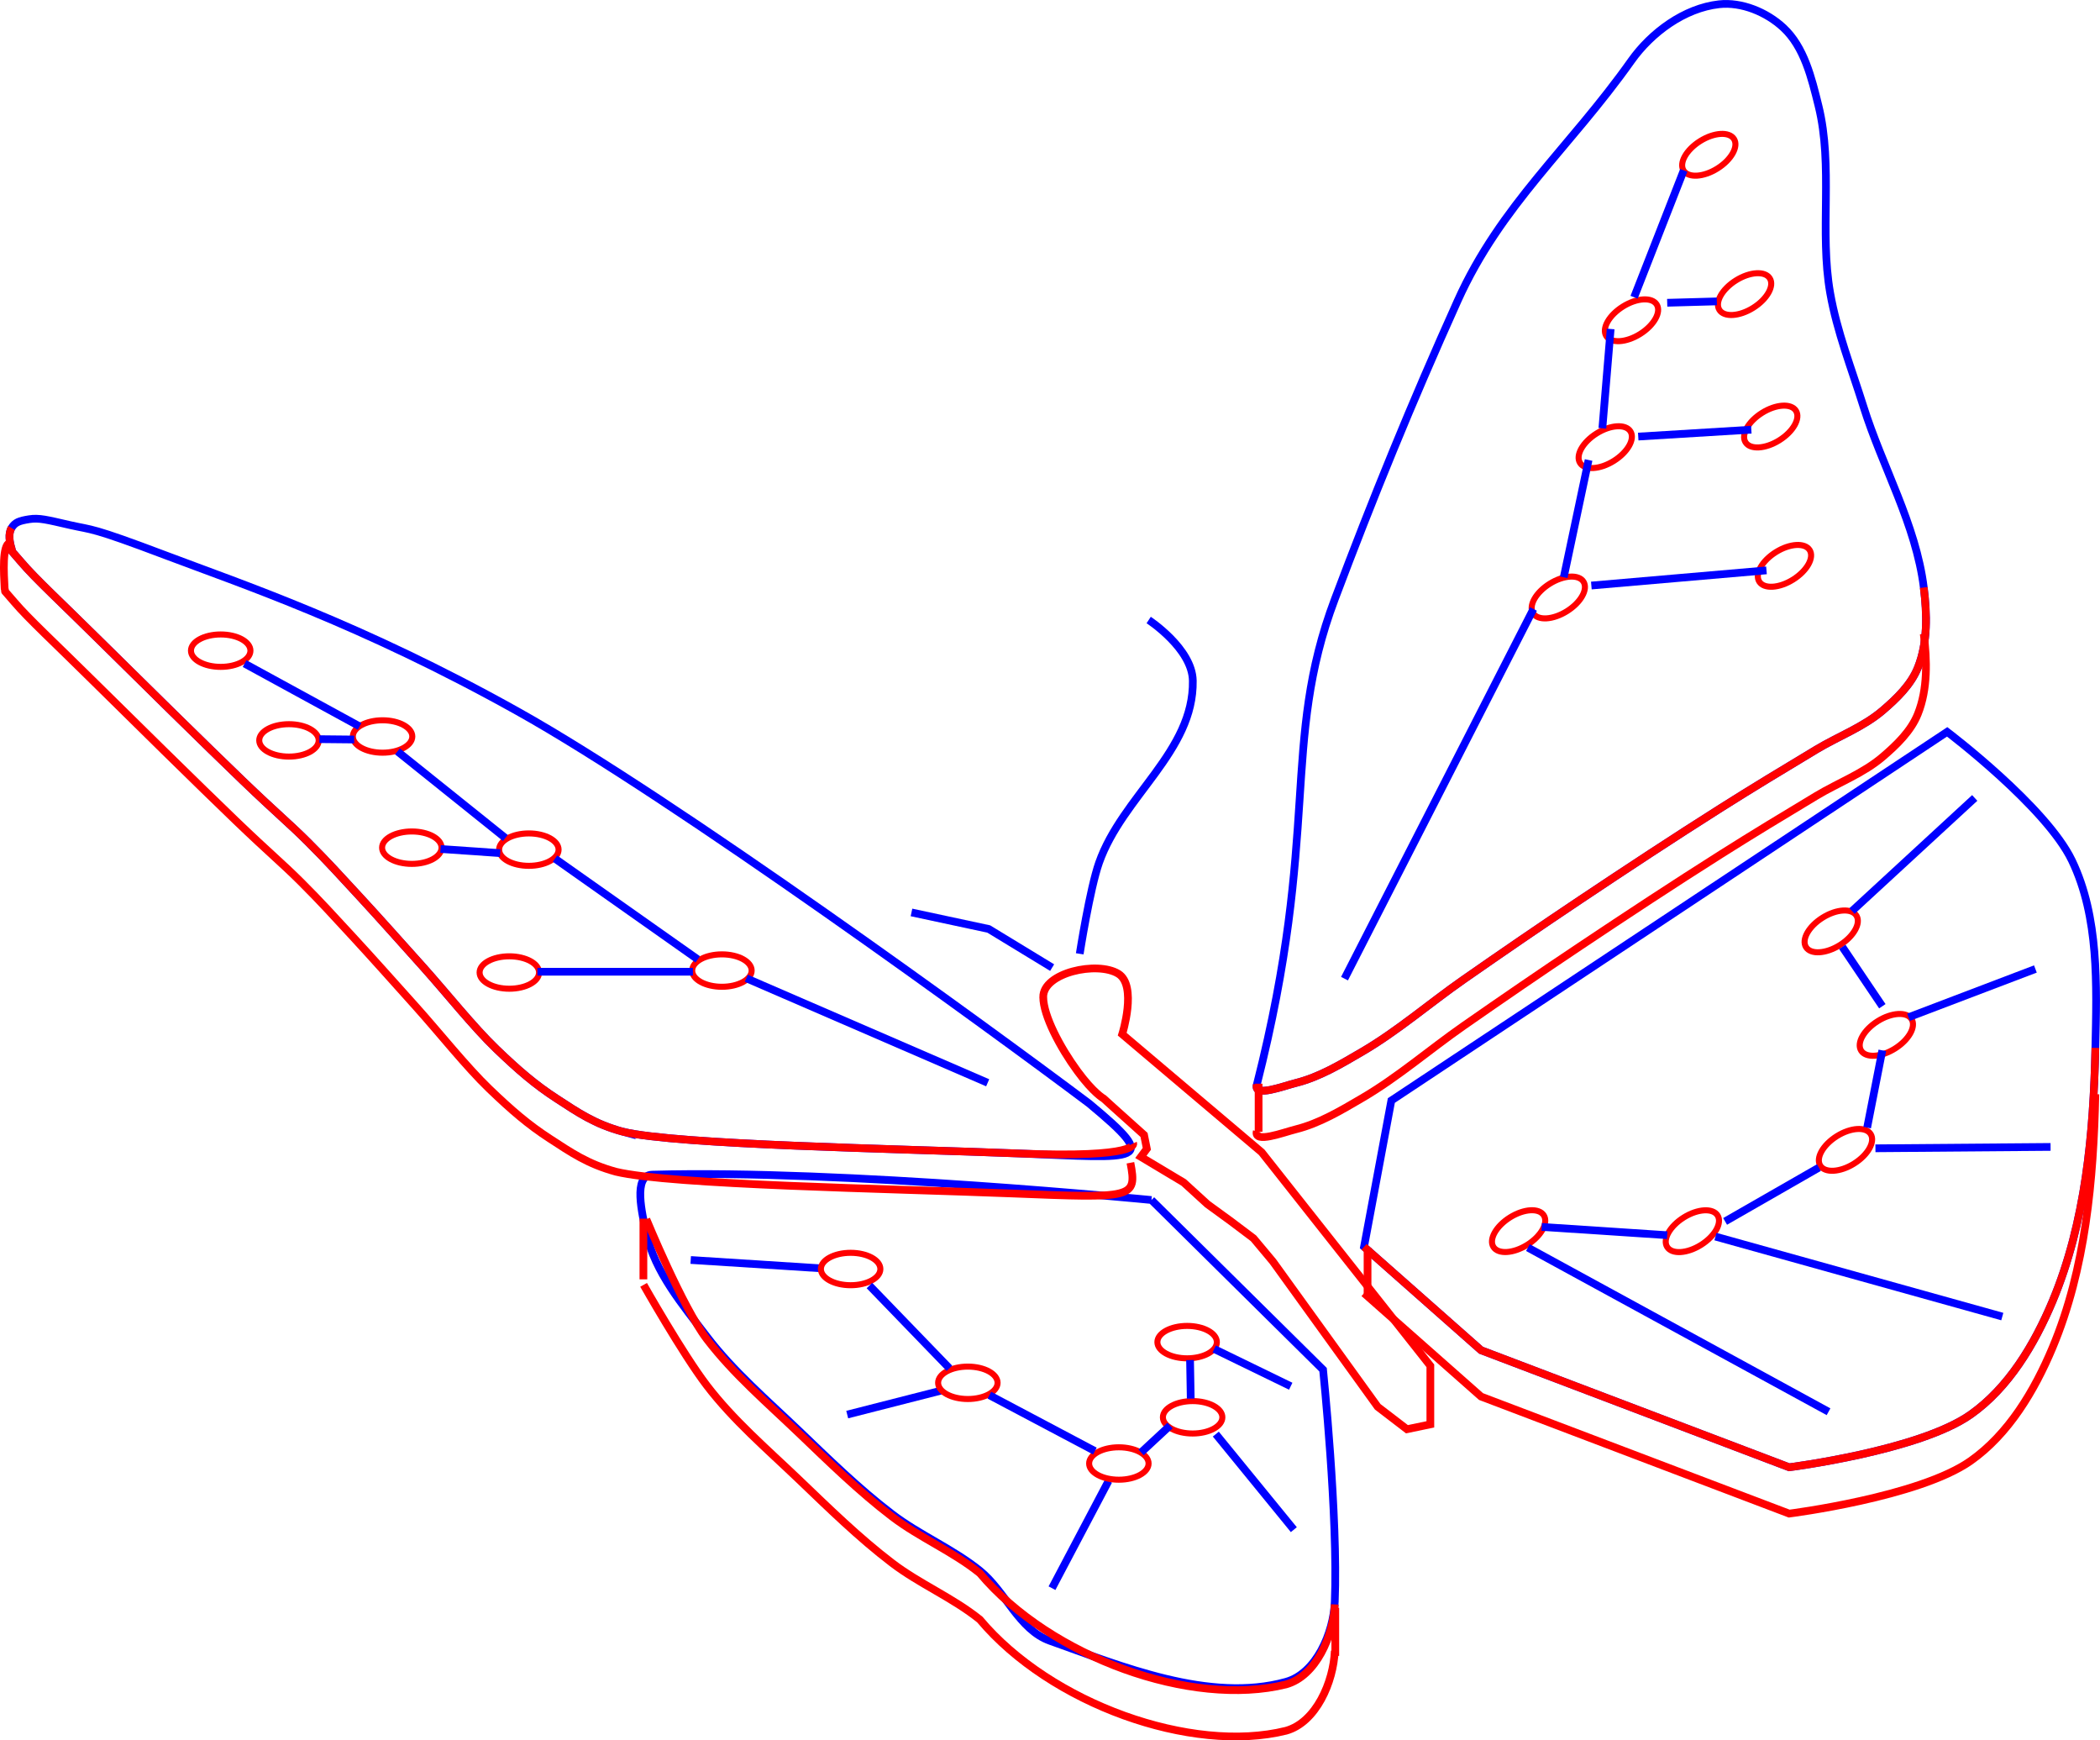 <?xml version="1.0" encoding="UTF-8" standalone="no"?>
<!-- Created with Inkscape (http://www.inkscape.org/) -->

<svg
   xmlns:dc="http://purl.org/dc/elements/1.1/"
   xmlns:cc="http://creativecommons.org/ns#"
   xmlns:rdf="http://www.w3.org/1999/02/22-rdf-syntax-ns#"
   xmlns:svg="http://www.w3.org/2000/svg"
   xmlns="http://www.w3.org/2000/svg"
   xmlns:sodipodi="http://sodipodi.sourceforge.net/DTD/sodipodi-0.dtd"
   xmlns:inkscape="http://www.inkscape.org/namespaces/inkscape"
   width="76.744mm"
   height="63.589mm"
   viewBox="0 0 271.929 225.315"
   id="svg2"
   version="1.1"
   inkscape:version="0.91 r13725"
   sodipodi:docname="wyobutterfly_acr.svg">
  <defs
     id="defs4">
    <inkscape:path-effect
       effect="spiro"
       id="path-effect5989"
       is_visible="true" />
  </defs>
  <sodipodi:namedview
     id="base"
     pagecolor="#ffffff"
     bordercolor="#666666"
     borderopacity="1.0"
     inkscape:pageopacity="0.0"
     inkscape:pageshadow="2"
     inkscape:zoom="0.9899495"
     inkscape:cx="343.30573"
     inkscape:cy="48.286352"
     inkscape:document-units="px"
     inkscape:current-layer="layer1"
     showgrid="false"
     inkscape:window-width="1680"
     inkscape:window-height="1005"
     inkscape:window-x="0"
     inkscape:window-y="1"
     inkscape:window-maximized="1"
     fit-margin-top="0"
     fit-margin-left="0"
     fit-margin-right="0"
     fit-margin-bottom="0" />
  <g
     inkscape:label="Layer 1"
     inkscape:groupmode="layer"
     id="layer1"
     transform="translate(-192.329,-426.022)">
    <g
       id="g6078">
      <path
         sodipodi:nodetypes="czzzzzzzzzzzzzzcsc"
         inkscape:connector-curvature="0"
         id="path4409"
         d="m 272.994,572.54 c -3.691,-1.002 -5.828,-2.501 -8.586,-4.293 -2.759,-1.792 -4.901,-3.628 -7.829,-6.44 -2.928,-2.812 -6.523,-7.324 -9.47,-10.607 -2.947,-3.282 -5.72,-6.401 -8.207,-9.091 -2.487,-2.691 -4.172,-4.559 -6.692,-7.071 -2.52,-2.512 -3.939,-3.616 -8.46,-7.955 -4.521,-4.339 -13.791,-13.461 -18.562,-18.183 -4.77,-4.721 -8.329,-8.009 -10.102,-10.102 -1.773,-2.093 -1.017,-1.002 -1.263,-1.768 -0.245,-0.766 -0.455,-1.915 0,-2.652 0.455,-0.736 0.973,-0.926 2.273,-1.136 1.299,-0.211 2.324,0.078 5.303,0.758 2.98,0.679 2.579,0.207 12.374,3.914 9.795,3.707 25.27,8.861 45.583,20.203 20.313,11.342 61.429,41.317 73.994,50.76 9.455,7.855 6.616,7.098 -9.068,6.476 -15.684,-0.622 -44.214,-1.109 -51.289,-2.814 z"
         style="fill:none;stroke:#0000ff;stroke-width:1px;stroke-linecap:butt;stroke-linejoin:miter;stroke-opacity:1" />
      <path
         sodipodi:nodetypes="sssssssssssssssssss"
         inkscape:connector-curvature="0"
         id="path4411"
         d="m 355.069,566.479 c 8.307,-32.729 3.075,-44.218 10.102,-62.882 4.907,-13.035 9.888,-25.272 15.91,-38.638 5.601,-12.432 14.461,-19.747 22.476,-31.062 2.605,-3.678 6.886,-6.821 11.364,-7.324 2.937,-0.33 6.168,1.019 8.334,3.03 2.706,2.512 3.659,6.517 4.546,10.102 1.945,7.86 0.115,16.269 1.515,24.244 0.88,5.011 2.773,9.792 4.293,14.647 2.466,7.875 6.805,15.298 7.829,23.486 0.429,3.434 0.524,7.14 -0.758,10.354 -0.886,2.223 -2.729,3.999 -4.546,5.556 -2.522,2.16 -5.739,3.342 -8.586,5.051 -4.147,2.489 -8.287,4.991 -12.374,7.576 -6.118,3.868 -12.164,7.849 -18.183,11.869 -5.087,3.398 -10.134,6.855 -15.152,10.354 -4.407,3.073 -8.494,6.632 -13.132,9.344 -2.731,1.597 -5.518,3.274 -8.586,4.041 -1.635,0.409 -5.465,1.886 -5.051,0.253 z"
         style="fill:none;stroke:#0000ff;stroke-width:1px;stroke-linecap:butt;stroke-linejoin:miter;stroke-opacity:1" />
      <path
         sodipodi:nodetypes="cssssssssscc"
         inkscape:connector-curvature="0"
         id="path4413"
         d="m 341.432,581.379 c 0,0 -39.955,-3.967 -64.65,-3.283 -2.537,0.07 -1.299,5.096 -0.758,7.576 1.102,5.05 4.692,9.276 7.829,13.385 3.432,4.495 7.783,8.213 11.869,12.122 3.92,3.75 7.808,7.57 12.122,10.859 3.584,2.733 7.857,4.494 11.364,7.324 3.335,2.691 5.051,7.662 9.091,9.091 9.176,3.246 20.637,8.057 30.557,5.303 3.895,-1.081 6.149,-6.315 6.313,-10.354 0.447,-10.984 -1.515,-30.052 -1.515,-30.052 l -22.223,-21.971"
         style="fill:none;stroke:#0000ff;stroke-width:1px;stroke-linecap:butt;stroke-linejoin:miter;stroke-opacity:1" />
      <path
         sodipodi:nodetypes="cccssssccc"
         inkscape:connector-curvature="0"
         id="path4415"
         d="m 368.958,587.439 3.536,-18.94 71.973,-47.73 c 0,0 12.816,9.689 16.162,16.668 3.522,7.343 3.207,16.101 3.03,24.244 -0.24,11.096 -1.262,22.595 -5.556,32.83 -2.332,5.559 -5.677,11.178 -10.607,14.647 -6.666,4.692 -23.486,6.819 -23.486,6.819 l -39.901,-15.152 z"
         style="fill:none;stroke:#0000ff;stroke-width:1px;stroke-linecap:butt;stroke-linejoin:miter;stroke-opacity:1" />
      <path
         sodipodi:nodetypes="cc"
         inkscape:connector-curvature="0"
         id="path4421"
         d="m 314.157,606.064 -12.122,3.094"
         style="fill:none;stroke:#0000ff;stroke-width:1px;stroke-linecap:butt;stroke-linejoin:miter;stroke-opacity:1" />
      <path
         sodipodi:nodetypes="cc"
         inkscape:connector-curvature="0"
         id="path4423"
         d="m 335.876,617.744 -7.324,13.89"
         style="fill:none;stroke:#0000ff;stroke-width:1px;stroke-linecap:butt;stroke-linejoin:miter;stroke-opacity:1" />
      <path
         sodipodi:nodetypes="cc"
         inkscape:connector-curvature="0"
         id="path4425"
         d="m 349.765,611.683 10.102,12.374"
         style="fill:none;stroke:#0000ff;stroke-width:1px;stroke-linecap:butt;stroke-linejoin:miter;stroke-opacity:1" />
      <path
         sodipodi:nodetypes="cc"
         inkscape:connector-curvature="0"
         id="path4429"
         d="m 298.563,590.217 -16.794,-1.073"
         style="fill:none;stroke:#0000ff;stroke-width:1px;stroke-linecap:butt;stroke-linejoin:miter;stroke-opacity:1" />
      <ellipse
         ry="2.098"
         rx="3.85"
         cy="590.312"
         cx="302.478"
         id="path4431"
         style="fill:none;stroke:#ff0000;stroke-width:0.782;stroke-miterlimit:4;stroke-dasharray:none;stroke-dashoffset:0;stroke-opacity:1" />
      <ellipse
         style="fill:none;stroke:#ff0000;stroke-width:0.782;stroke-miterlimit:4;stroke-dasharray:none;stroke-dashoffset:0;stroke-opacity:1"
         id="ellipse4433"
         cx="317.656"
         cy="605.044"
         rx="3.85"
         ry="2.098" />
      <ellipse
         ry="2.098"
         rx="3.85"
         cy="615.491"
         cx="337.21"
         id="ellipse4435"
         style="fill:none;stroke:#ff0000;stroke-width:0.782;stroke-miterlimit:4;stroke-dasharray:none;stroke-dashoffset:0;stroke-opacity:1" />
      <ellipse
         style="fill:none;stroke:#ff0000;stroke-width:0.782;stroke-miterlimit:4;stroke-dasharray:none;stroke-dashoffset:0;stroke-opacity:1"
         id="ellipse4437"
         cx="346.763"
         cy="609.509"
         rx="3.85"
         ry="2.098" />
      <ellipse
         ry="2.098"
         rx="3.85"
         cy="599.776"
         cx="346.049"
         id="ellipse4439"
         style="fill:none;stroke:#ff0000;stroke-width:0.782;stroke-miterlimit:4;stroke-dasharray:none;stroke-dashoffset:0;stroke-opacity:1" />
      <path
         inkscape:connector-curvature="0"
         id="path4441"
         d="m 349.554,600.666 9.911,4.821"
         style="fill:none;stroke:#0000ff;stroke-width:1px;stroke-linecap:butt;stroke-linejoin:miter;stroke-opacity:1" />
      <path
         inkscape:connector-curvature="0"
         id="path4443"
         d="m 304.911,592.451 10.357,10.714"
         style="fill:none;stroke:#0000ff;stroke-width:1px;stroke-linecap:butt;stroke-linejoin:miter;stroke-opacity:1" />
      <path
         inkscape:connector-curvature="0"
         id="path4445"
         d="m 320.446,606.648 13.661,7.232"
         style="fill:none;stroke:#0000ff;stroke-width:1px;stroke-linecap:butt;stroke-linejoin:miter;stroke-opacity:1" />
      <path
         inkscape:connector-curvature="0"
         id="path4447"
         d="m 340.089,614.059 3.75,-3.482"
         style="fill:none;stroke:#0000ff;stroke-width:1px;stroke-linecap:butt;stroke-linejoin:miter;stroke-opacity:1" />
      <path
         inkscape:connector-curvature="0"
         id="path4449"
         d="m 346.518,607.094 -0.089,-5"
         style="fill:none;stroke:#0000ff;stroke-width:1px;stroke-linecap:butt;stroke-linejoin:miter;stroke-opacity:1" />
      <ellipse
         style="fill:none;stroke:#ff0000;stroke-width:0.782;stroke-miterlimit:4;stroke-dasharray:none;stroke-dashoffset:0;stroke-opacity:1"
         id="ellipse4451"
         cx="285.81"
         cy="551.674"
         rx="3.85"
         ry="2.098" />
      <ellipse
         ry="2.098"
         rx="3.85"
         cy="551.926"
         cx="258.283"
         id="ellipse4453"
         style="fill:none;stroke:#ff0000;stroke-width:0.782;stroke-miterlimit:4;stroke-dasharray:none;stroke-dashoffset:0;stroke-opacity:1" />
      <ellipse
         style="fill:none;stroke:#ff0000;stroke-width:0.782;stroke-miterlimit:4;stroke-dasharray:none;stroke-dashoffset:0;stroke-opacity:1"
         id="ellipse4455"
         cx="260.809"
         cy="536.016"
         rx="3.85"
         ry="2.098" />
      <ellipse
         ry="2.098"
         rx="3.85"
         cy="535.764"
         cx="245.656"
         id="ellipse4457"
         style="fill:none;stroke:#ff0000;stroke-width:0.782;stroke-miterlimit:4;stroke-dasharray:none;stroke-dashoffset:0;stroke-opacity:1" />
      <ellipse
         style="fill:none;stroke:#ff0000;stroke-width:0.782;stroke-miterlimit:4;stroke-dasharray:none;stroke-dashoffset:0;stroke-opacity:1"
         id="ellipse4459"
         cx="241.868"
         cy="521.369"
         rx="3.85"
         ry="2.098" />
      <ellipse
         ry="2.098"
         rx="3.85"
         cy="521.874"
         cx="229.747"
         id="ellipse4461"
         style="fill:none;stroke:#ff0000;stroke-width:0.782;stroke-miterlimit:4;stroke-dasharray:none;stroke-dashoffset:0;stroke-opacity:1" />
      <ellipse
         style="fill:none;stroke:#ff0000;stroke-width:0.782;stroke-miterlimit:4;stroke-dasharray:none;stroke-dashoffset:0;stroke-opacity:1"
         id="ellipse4463"
         cx="220.908"
         cy="510.258"
         rx="3.85"
         ry="2.098" />
      <path
         sodipodi:nodetypes="cc"
         inkscape:connector-curvature="0"
         id="path4465"
         d="m 224.001,511.931 14.894,8.134"
         style="fill:none;stroke:#0000ff;stroke-width:1px;stroke-linecap:butt;stroke-linejoin:miter;stroke-opacity:1" />
      <path
         inkscape:connector-curvature="0"
         id="path4467"
         d="m 233.683,521.715 4.509,0.045"
         style="fill:none;stroke:#0000ff;stroke-width:1px;stroke-linecap:butt;stroke-linejoin:miter;stroke-opacity:1" />
      <path
         inkscape:connector-curvature="0"
         id="path4469"
         d="m 243.795,523.3 13.973,11.205"
         style="fill:none;stroke:#0000ff;stroke-width:1px;stroke-linecap:butt;stroke-linejoin:miter;stroke-opacity:1" />
      <path
         inkscape:connector-curvature="0"
         id="path4471"
         d="M 257.098,536.469 249.375,535.934"
         style="fill:none;stroke:#0000ff;stroke-width:1px;stroke-linecap:butt;stroke-linejoin:miter;stroke-opacity:1" />
      <path
         inkscape:connector-curvature="0"
         id="path4473"
         d="m 264.196,537.184 18.482,13.036"
         style="fill:none;stroke:#0000ff;stroke-width:1px;stroke-linecap:butt;stroke-linejoin:miter;stroke-opacity:1" />
      <path
         inkscape:connector-curvature="0"
         id="path4475"
         d="m 282.054,551.826 -20.134,0"
         style="fill:none;stroke:#0000ff;stroke-width:1px;stroke-linecap:butt;stroke-linejoin:miter;stroke-opacity:1" />
      <path
         inkscape:connector-curvature="0"
         id="path4477"
         d="m 288.973,552.675 31.25,13.527"
         style="fill:none;stroke:#0000ff;stroke-width:1px;stroke-linecap:butt;stroke-linejoin:miter;stroke-opacity:1" />
      <ellipse
         transform="matrix(0.848,-0.53,0.53,0.848,0,0)"
         style="fill:none;stroke:#ff0000;stroke-width:0.782;stroke-miterlimit:4;stroke-dasharray:none;stroke-dashoffset:0;stroke-opacity:1"
         id="ellipse4479"
         cx="19.584"
         cy="702.58"
         rx="3.85"
         ry="2.098" />
      <ellipse
         ry="2.098"
         rx="3.85"
         cy="714.512"
         cx="38.66"
         id="ellipse4481"
         style="fill:none;stroke:#ff0000;stroke-width:0.782;stroke-miterlimit:4;stroke-dasharray:none;stroke-dashoffset:0;stroke-opacity:1"
         transform="matrix(0.848,-0.53,0.53,0.848,0,0)" />
      <ellipse
         transform="matrix(0.848,-0.53,0.53,0.848,0,0)"
         style="fill:none;stroke:#ff0000;stroke-width:0.782;stroke-miterlimit:4;stroke-dasharray:none;stroke-dashoffset:0;stroke-opacity:1"
         id="ellipse4483"
         cx="61.052"
         cy="716.092"
         rx="3.85"
         ry="2.098" />
      <ellipse
         ry="2.098"
         rx="3.85"
         cy="706.269"
         cx="73.431"
         id="ellipse4485"
         style="fill:none;stroke:#ff0000;stroke-width:0.782;stroke-miterlimit:4;stroke-dasharray:none;stroke-dashoffset:0;stroke-opacity:1"
         transform="matrix(0.848,-0.53,0.53,0.848,0,0)" />
      <ellipse
         transform="matrix(0.848,-0.53,0.53,0.848,0,0)"
         style="fill:none;stroke:#ff0000;stroke-width:0.782;stroke-miterlimit:4;stroke-dasharray:none;stroke-dashoffset:0;stroke-opacity:1"
         id="ellipse4487"
         cx="74.478"
         cy="691.127"
         rx="3.85"
         ry="2.098" />
      <path
         inkscape:connector-curvature="0"
         id="path4489"
         d="m 448.036,529.326 -15.893,14.643"
         style="fill:none;stroke:#0000ff;stroke-width:1px;stroke-linecap:butt;stroke-linejoin:miter;stroke-opacity:1" />
      <path
         inkscape:connector-curvature="0"
         id="path4491"
         d="m 430.893,548.612 5.179,7.679"
         style="fill:none;stroke:#0000ff;stroke-width:1px;stroke-linecap:butt;stroke-linejoin:miter;stroke-opacity:1" />
      <path
         inkscape:connector-curvature="0"
         id="path4493"
         d="m 439.464,557.719 16.429,-6.25"
         style="fill:none;stroke:#0000ff;stroke-width:1px;stroke-linecap:butt;stroke-linejoin:miter;stroke-opacity:1" />
      <path
         inkscape:connector-curvature="0"
         id="path4495"
         d="m 457.857,574.505 -22.679,0.179"
         style="fill:none;stroke:#0000ff;stroke-width:1px;stroke-linecap:butt;stroke-linejoin:miter;stroke-opacity:1" />
      <path
         inkscape:connector-curvature="0"
         id="path4497"
         d="M 451.607,596.469 414.464,586.112"
         style="fill:none;stroke:#0000ff;stroke-width:1px;stroke-linecap:butt;stroke-linejoin:miter;stroke-opacity:1" />
      <path
         inkscape:connector-curvature="0"
         id="path4499"
         d="m 429.107,608.791 -38.929,-21.25"
         style="fill:none;stroke:#0000ff;stroke-width:1px;stroke-linecap:butt;stroke-linejoin:miter;stroke-opacity:1" />
      <path
         inkscape:connector-curvature="0"
         id="path4501"
         d="m 391.964,584.862 16.25,1.071"
         style="fill:none;stroke:#0000ff;stroke-width:1px;stroke-linecap:butt;stroke-linejoin:miter;stroke-opacity:1" />
      <path
         inkscape:connector-curvature="0"
         id="path4503"
         d="m 415.714,584.148 12.143,-6.964"
         style="fill:none;stroke:#0000ff;stroke-width:1px;stroke-linecap:butt;stroke-linejoin:miter;stroke-opacity:1" />
      <path
         inkscape:connector-curvature="0"
         id="path4505"
         d="m 434.107,572.005 1.964,-10"
         style="fill:none;stroke:#0000ff;stroke-width:1px;stroke-linecap:butt;stroke-linejoin:miter;stroke-opacity:1" />
      <ellipse
         ry="2.098"
         rx="3.85"
         cy="647.788"
         cx="94.426"
         id="ellipse4507"
         style="fill:none;stroke:#ff0000;stroke-width:0.782;stroke-miterlimit:4;stroke-dasharray:none;stroke-dashoffset:0;stroke-opacity:1"
         transform="matrix(0.848,-0.53,0.53,0.848,0,0)" />
      <ellipse
         transform="matrix(0.848,-0.53,0.53,0.848,0,0)"
         style="fill:none;stroke:#ff0000;stroke-width:0.782;stroke-miterlimit:4;stroke-dasharray:none;stroke-dashoffset:0;stroke-opacity:1"
         id="ellipse4509"
         cx="67.42"
         cy="635.739"
         rx="3.85"
         ry="2.098" />
      <ellipse
         ry="2.098"
         rx="3.85"
         cy="622.457"
         cx="82.89"
         id="ellipse4511"
         style="fill:none;stroke:#ff0000;stroke-width:0.782;stroke-miterlimit:4;stroke-dasharray:none;stroke-dashoffset:0;stroke-opacity:1"
         transform="matrix(0.848,-0.53,0.53,0.848,0,0)" />
      <ellipse
         transform="matrix(0.848,-0.53,0.53,0.848,0,0)"
         style="fill:none;stroke:#ff0000;stroke-width:0.782;stroke-miterlimit:4;stroke-dasharray:none;stroke-dashoffset:0;stroke-opacity:1"
         id="ellipse4513"
         cx="102.477"
         cy="631.551"
         rx="3.85"
         ry="2.098" />
      <ellipse
         ry="2.098"
         rx="3.85"
         cy="615.218"
         cx="108.692"
         id="ellipse4515"
         style="fill:none;stroke:#ff0000;stroke-width:0.782;stroke-miterlimit:4;stroke-dasharray:none;stroke-dashoffset:0;stroke-opacity:1"
         transform="matrix(0.848,-0.53,0.53,0.848,0,0)" />
      <ellipse
         transform="matrix(0.848,-0.53,0.53,0.848,0,0)"
         style="fill:none;stroke:#ff0000;stroke-width:0.782;stroke-miterlimit:4;stroke-dasharray:none;stroke-dashoffset:0;stroke-opacity:1"
         id="ellipse4517"
         cx="114.321"
         cy="597.465"
         rx="3.85"
         ry="2.098" />
      <ellipse
         ry="2.098"
         rx="3.85"
         cy="610.329"
         cx="94.479"
         id="ellipse4519"
         style="fill:none;stroke:#ff0000;stroke-width:0.782;stroke-miterlimit:4;stroke-dasharray:none;stroke-dashoffset:0;stroke-opacity:1"
         transform="matrix(0.848,-0.53,0.53,0.848,0,0)" />
      <path
         inkscape:connector-curvature="0"
         id="path4521"
         d="M 366.429,552.719 390.893,504.862"
         style="fill:none;stroke:#0000ff;stroke-width:1px;stroke-linecap:butt;stroke-linejoin:miter;stroke-opacity:1" />
      <path
         inkscape:connector-curvature="0"
         id="path4523"
         d="m 398.393,501.826 22.679,-1.964"
         style="fill:none;stroke:#0000ff;stroke-width:1px;stroke-linecap:butt;stroke-linejoin:miter;stroke-opacity:1" />
      <path
         inkscape:connector-curvature="0"
         id="path4525"
         d="m 394.821,500.755 3.214,-15.179"
         style="fill:none;stroke:#0000ff;stroke-width:1px;stroke-linecap:butt;stroke-linejoin:miter;stroke-opacity:1" />
      <path
         inkscape:connector-curvature="0"
         id="path4527"
         d="m 404.464,482.541 14.643,-0.893"
         style="fill:none;stroke:#0000ff;stroke-width:1px;stroke-linecap:butt;stroke-linejoin:miter;stroke-opacity:1" />
      <path
         inkscape:connector-curvature="0"
         id="path4529"
         d="m 399.821,481.469 1.071,-12.857"
         style="fill:none;stroke:#0000ff;stroke-width:1px;stroke-linecap:butt;stroke-linejoin:miter;stroke-opacity:1" />
      <path
         inkscape:connector-curvature="0"
         id="path4531"
         d="m 408.214,465.219 6.429,-0.179"
         style="fill:none;stroke:#0000ff;stroke-width:1px;stroke-linecap:butt;stroke-linejoin:miter;stroke-opacity:1" />
      <path
         inkscape:connector-curvature="0"
         id="path4533"
         d="m 403.929,464.505 6.429,-16.429"
         style="fill:none;stroke:#0000ff;stroke-width:1px;stroke-linecap:butt;stroke-linejoin:miter;stroke-opacity:1" />
      <path
         inkscape:connector-curvature="0"
         id="path4535"
         d="m 328.571,551.291 -8.214,-5 -10,-2.143"
         style="fill:none;stroke:#0000ff;stroke-width:1px;stroke-linecap:butt;stroke-linejoin:miter;stroke-opacity:1" />
      <path
         sodipodi:nodetypes="cssc"
         inkscape:connector-curvature="0"
         id="path4537"
         d="m 332.143,549.505 c 0,0 1.313,-8.409 2.5,-11.786 3.034,-8.63 12.298,-14.425 12.143,-23.571 -0.07,-4.166 -5.714,-7.857 -5.714,-7.857"
         style="fill:none;stroke:#0000ff;stroke-width:1px;stroke-linecap:butt;stroke-linejoin:miter;stroke-opacity:1" />
      <path
         sodipodi:nodetypes="sscccccccccccccccss"
         inkscape:connector-curvature="0"
         id="path4541"
         d="m 327.416,555.115 c -0.029,-3.182 7.013,-4.7 9.723,-3.03 2.489,1.534 0.505,7.829 0.505,7.829 l 18.056,15.279 21.845,27.653 0,7.576 -3.03,0.631 -3.788,-2.904 -13.574,-18.814 -2.51,-2.999 -2.888,-2.178 -3.078,-2.241 -3.078,-2.809 -5.54,-3.315 0.773,-1.042 -0.363,-1.799 c -3.534,-3.157 -5.224,-4.704 -5.224,-4.704 0,0 -1.315,-0.715 -3.393,-3.551 -2.25,-3.071 -4.414,-7.16 -4.436,-9.581 z"
         style="fill:none;stroke:#ff0000;stroke-width:1px;stroke-linecap:butt;stroke-linejoin:miter;stroke-opacity:1" />
      <path
         style="fill:none;stroke:#ff0000;stroke-width:1px;stroke-linecap:butt;stroke-linejoin:miter;stroke-opacity:1"
         d="m 338.707,576.557 c 0.884,4.641 0.366,4.598 -15.318,3.976 -3.921,-0.156 -8.645,-0.303 -13.636,-0.462 -4.991,-0.16 -10.248,-0.332 -15.237,-0.538 -4.989,-0.206 -9.708,-0.446 -13.623,-0.742 -3.915,-0.295 -7.024,-0.645 -8.793,-1.071 -3.691,-1.002 -5.828,-2.501 -8.586,-4.293 -2.759,-1.792 -4.901,-3.628 -7.829,-6.44 -2.928,-2.812 -6.523,-7.324 -9.47,-10.607 -2.947,-3.282 -5.72,-6.401 -8.207,-9.091 -2.487,-2.691 -4.172,-4.559 -6.692,-7.071 -2.52,-2.512 -3.939,-3.616 -8.46,-7.955 -4.521,-4.339 -13.791,-13.461 -18.562,-18.183 -4.77,-4.721 -8.329,-8.009 -10.102,-10.102 -1.773,-2.093 -1.017,-1.002 -1.263,-1.768 -0.106,-1.978 -0.337,-5.627 0.666,-5.931"
         id="path4551"
         inkscape:connector-curvature="0"
         sodipodi:nodetypes="cssssczzzzzzzzcc" />
      <path
         style="fill:none;stroke:#ff0000;stroke-width:1px;stroke-linecap:butt;stroke-linejoin:miter;stroke-opacity:1"
         d="m 339.065,574.057 c 0,0 0.902,1.919 -14.782,1.297 -15.684,-0.622 -44.214,-1.109 -51.289,-2.814 -3.691,-1.002 -5.828,-2.501 -8.586,-4.293 -2.759,-1.792 -4.901,-3.628 -7.829,-6.44 -2.928,-2.812 -6.523,-7.324 -9.47,-10.607 -2.947,-3.282 -5.72,-6.401 -8.207,-9.091 -2.487,-2.691 -4.172,-4.559 -6.692,-7.071 -2.52,-2.512 -3.939,-3.616 -8.46,-7.955 m 0,0 c -4.521,-4.339 -13.791,-13.461 -18.562,-18.183 m 0,0 c -4.77,-4.721 -8.329,-8.009 -10.102,-10.102 -1.773,-2.093 -1.017,-1.002 -1.263,-1.768 -0.245,-0.766 -0.455,-1.915 0,-2.652"
         id="path4557"
         inkscape:connector-curvature="0"
         sodipodi:nodetypes="csczzzzzcccczzc" />
      <path
         style="fill:none;stroke:#ff00ff;stroke-width:1px;stroke-linecap:butt;stroke-linejoin:miter;stroke-opacity:0"
         d="m 341.432,581.379 c 0,0 -39.955,-3.967 -64.65,-3.283 -2.537,0.07 -1.299,5.096 -0.758,7.576 1.102,5.05 4.692,9.276 7.829,13.385 3.432,4.495 7.783,8.213 11.869,12.122 3.92,3.75 7.808,7.57 12.122,10.859 3.584,2.733 7.857,4.494 11.364,7.324 3.335,2.691 5.051,7.662 9.091,9.091 9.176,3.246 20.637,8.057 30.557,5.303 3.895,-1.081 6.149,-6.315 6.313,-10.354 0.447,-10.984 -1.515,-30.052 -1.515,-30.052 z"
         id="path4559"
         inkscape:connector-curvature="0"
         sodipodi:nodetypes="cssssssssscc" />
      <path
         inkscape:connector-curvature="0"
         id="path4565"
         d="m 355.306,566.321 0,6.219"
         style="fill:none;stroke:#ff0000;stroke-width:1px;stroke-linecap:butt;stroke-linejoin:miter;stroke-opacity:1" />
      <path
         style="fill:none;stroke:#ff0000;stroke-width:1px;stroke-linecap:butt;stroke-linejoin:miter;stroke-opacity:1"
         d="m 365.235,634.178 0,6.219"
         id="path4567"
         inkscape:connector-curvature="0" />
      <path
         sodipodi:nodetypes="csssccc"
         inkscape:connector-curvature="0"
         id="path4569"
         d="m 276.024,583.863 c 0,0 4.692,11.419 7.829,15.527 3.432,4.495 7.783,8.213 11.869,12.122 3.92,3.75 7.808,7.57 12.122,10.859 3.584,2.733 7.857,4.494 11.364,7.324 9.167,10.92 27.431,17.428 39.648,14.395 3.895,-1.081 6.149,-6.315 6.313,-10.354"
         style="fill:none;stroke:#ff0000;stroke-width:1px;stroke-linecap:butt;stroke-linejoin:miter;stroke-opacity:1" />
      <path
         style="fill:none;stroke:#ff0000;stroke-width:1px;stroke-linecap:butt;stroke-linejoin:miter;stroke-opacity:1"
         d="m 463.66,567.681 c -0.24,11.096 -1.262,22.595 -5.556,32.83 -2.332,5.559 -5.677,11.178 -10.607,14.647 -6.666,4.692 -23.486,6.819 -23.486,6.819 l -39.901,-15.152 -3.788,-3.346 c 0,0 -2.525,-2.231 -3.788,-3.346 -1.263,-1.115 -3.788,-3.346 -3.788,-3.346 l -3.788,-3.346"
         id="path4571"
         inkscape:connector-curvature="0"
         sodipodi:nodetypes="csscccscc" />
      <path
         sodipodi:nodetypes="csscccscc"
         inkscape:connector-curvature="0"
         id="path4573"
         d="m 463.66,561.681 c -0.24,11.096 -1.262,22.595 -5.556,32.83 -2.332,5.559 -5.677,11.178 -10.607,14.647 -6.666,4.692 -23.486,6.819 -23.486,6.819 l -39.901,-15.152 -3.788,-3.346 c 0,0 -2.525,-2.231 -3.788,-3.346 -1.263,-1.115 -3.788,-3.346 -3.788,-3.346 l -3.788,-3.346"
         style="fill:none;stroke:#ff0000;stroke-width:1px;stroke-linecap:butt;stroke-linejoin:miter;stroke-opacity:1" />
      <path
         style="fill:none;stroke:#ff0000;stroke-width:1px;stroke-linecap:butt;stroke-linejoin:miter;stroke-opacity:1"
         d="m 369.413,587.571 0,6.219"
         id="path4575"
         inkscape:connector-curvature="0" />
      <path
         style="fill:none;stroke:#ff0000;stroke-width:1px;stroke-linecap:butt;stroke-linejoin:miter;stroke-opacity:1"
         d="m 441.437,502.082 c 0.429,3.434 0.524,7.14 -0.758,10.354 -0.886,2.223 -2.729,3.999 -4.546,5.556 -2.522,2.16 -5.739,3.342 -8.586,5.051 -4.147,2.489 -8.287,4.991 -12.374,7.576 -6.118,3.868 -12.164,7.849 -18.183,11.869 -5.087,3.398 -10.134,6.855 -15.152,10.354 -4.407,3.073 -8.494,6.632 -13.132,9.344 -2.731,1.597 -5.518,3.274 -8.586,4.041 -1.635,0.409 -5.465,1.886 -5.051,0.253"
         id="path4577"
         inkscape:connector-curvature="0"
         sodipodi:nodetypes="cssssssssc" />
      <path
         sodipodi:nodetypes="cssssssssc"
         inkscape:connector-curvature="0"
         id="path4579"
         d="m 441.437,508.082 c 0.429,3.434 0.524,7.14 -0.758,10.354 -0.886,2.223 -2.729,3.999 -4.546,5.556 -2.522,2.16 -5.739,3.342 -8.586,5.051 -4.147,2.489 -8.287,4.991 -12.374,7.576 -6.118,3.868 -12.164,7.849 -18.183,11.869 -5.087,3.398 -10.134,6.855 -15.152,10.354 -4.407,3.073 -8.494,6.632 -13.132,9.344 -2.731,1.597 -5.518,3.274 -8.586,4.041 -1.635,0.409 -5.465,1.886 -5.051,0.253"
         style="fill:none;stroke:#ff0000;stroke-width:1px;stroke-linecap:butt;stroke-linejoin:miter;stroke-opacity:1" />
      <path
         style="fill:none;stroke:#ff0000;stroke-width:1px;stroke-linecap:butt;stroke-linejoin:miter;stroke-opacity:1"
         d="m 275.667,592.363 c 0,0 5.049,8.919 8.186,13.027 3.432,4.495 7.783,8.213 11.869,12.122 3.92,3.75 7.808,7.57 12.122,10.859 3.584,2.733 7.857,4.494 11.364,7.324 9.167,10.92 27.431,17.428 39.648,14.395 3.895,-1.081 6.149,-6.315 6.313,-10.354"
         id="path5985"
         inkscape:connector-curvature="0"
         sodipodi:nodetypes="csssccc" />
      <path
         inkscape:connector-curvature="0"
         inkscape:original-d="m 275.64286,583.79076 0,7.85714"
         inkscape:path-effect="#path-effect5989"
         id="path5987"
         d="m 275.643,583.791 0,7.857"
         style="fill:none;stroke:#ff0000;stroke-width:1px;stroke-linecap:butt;stroke-linejoin:miter;stroke-opacity:1" />
    </g>
  </g>
</svg>
